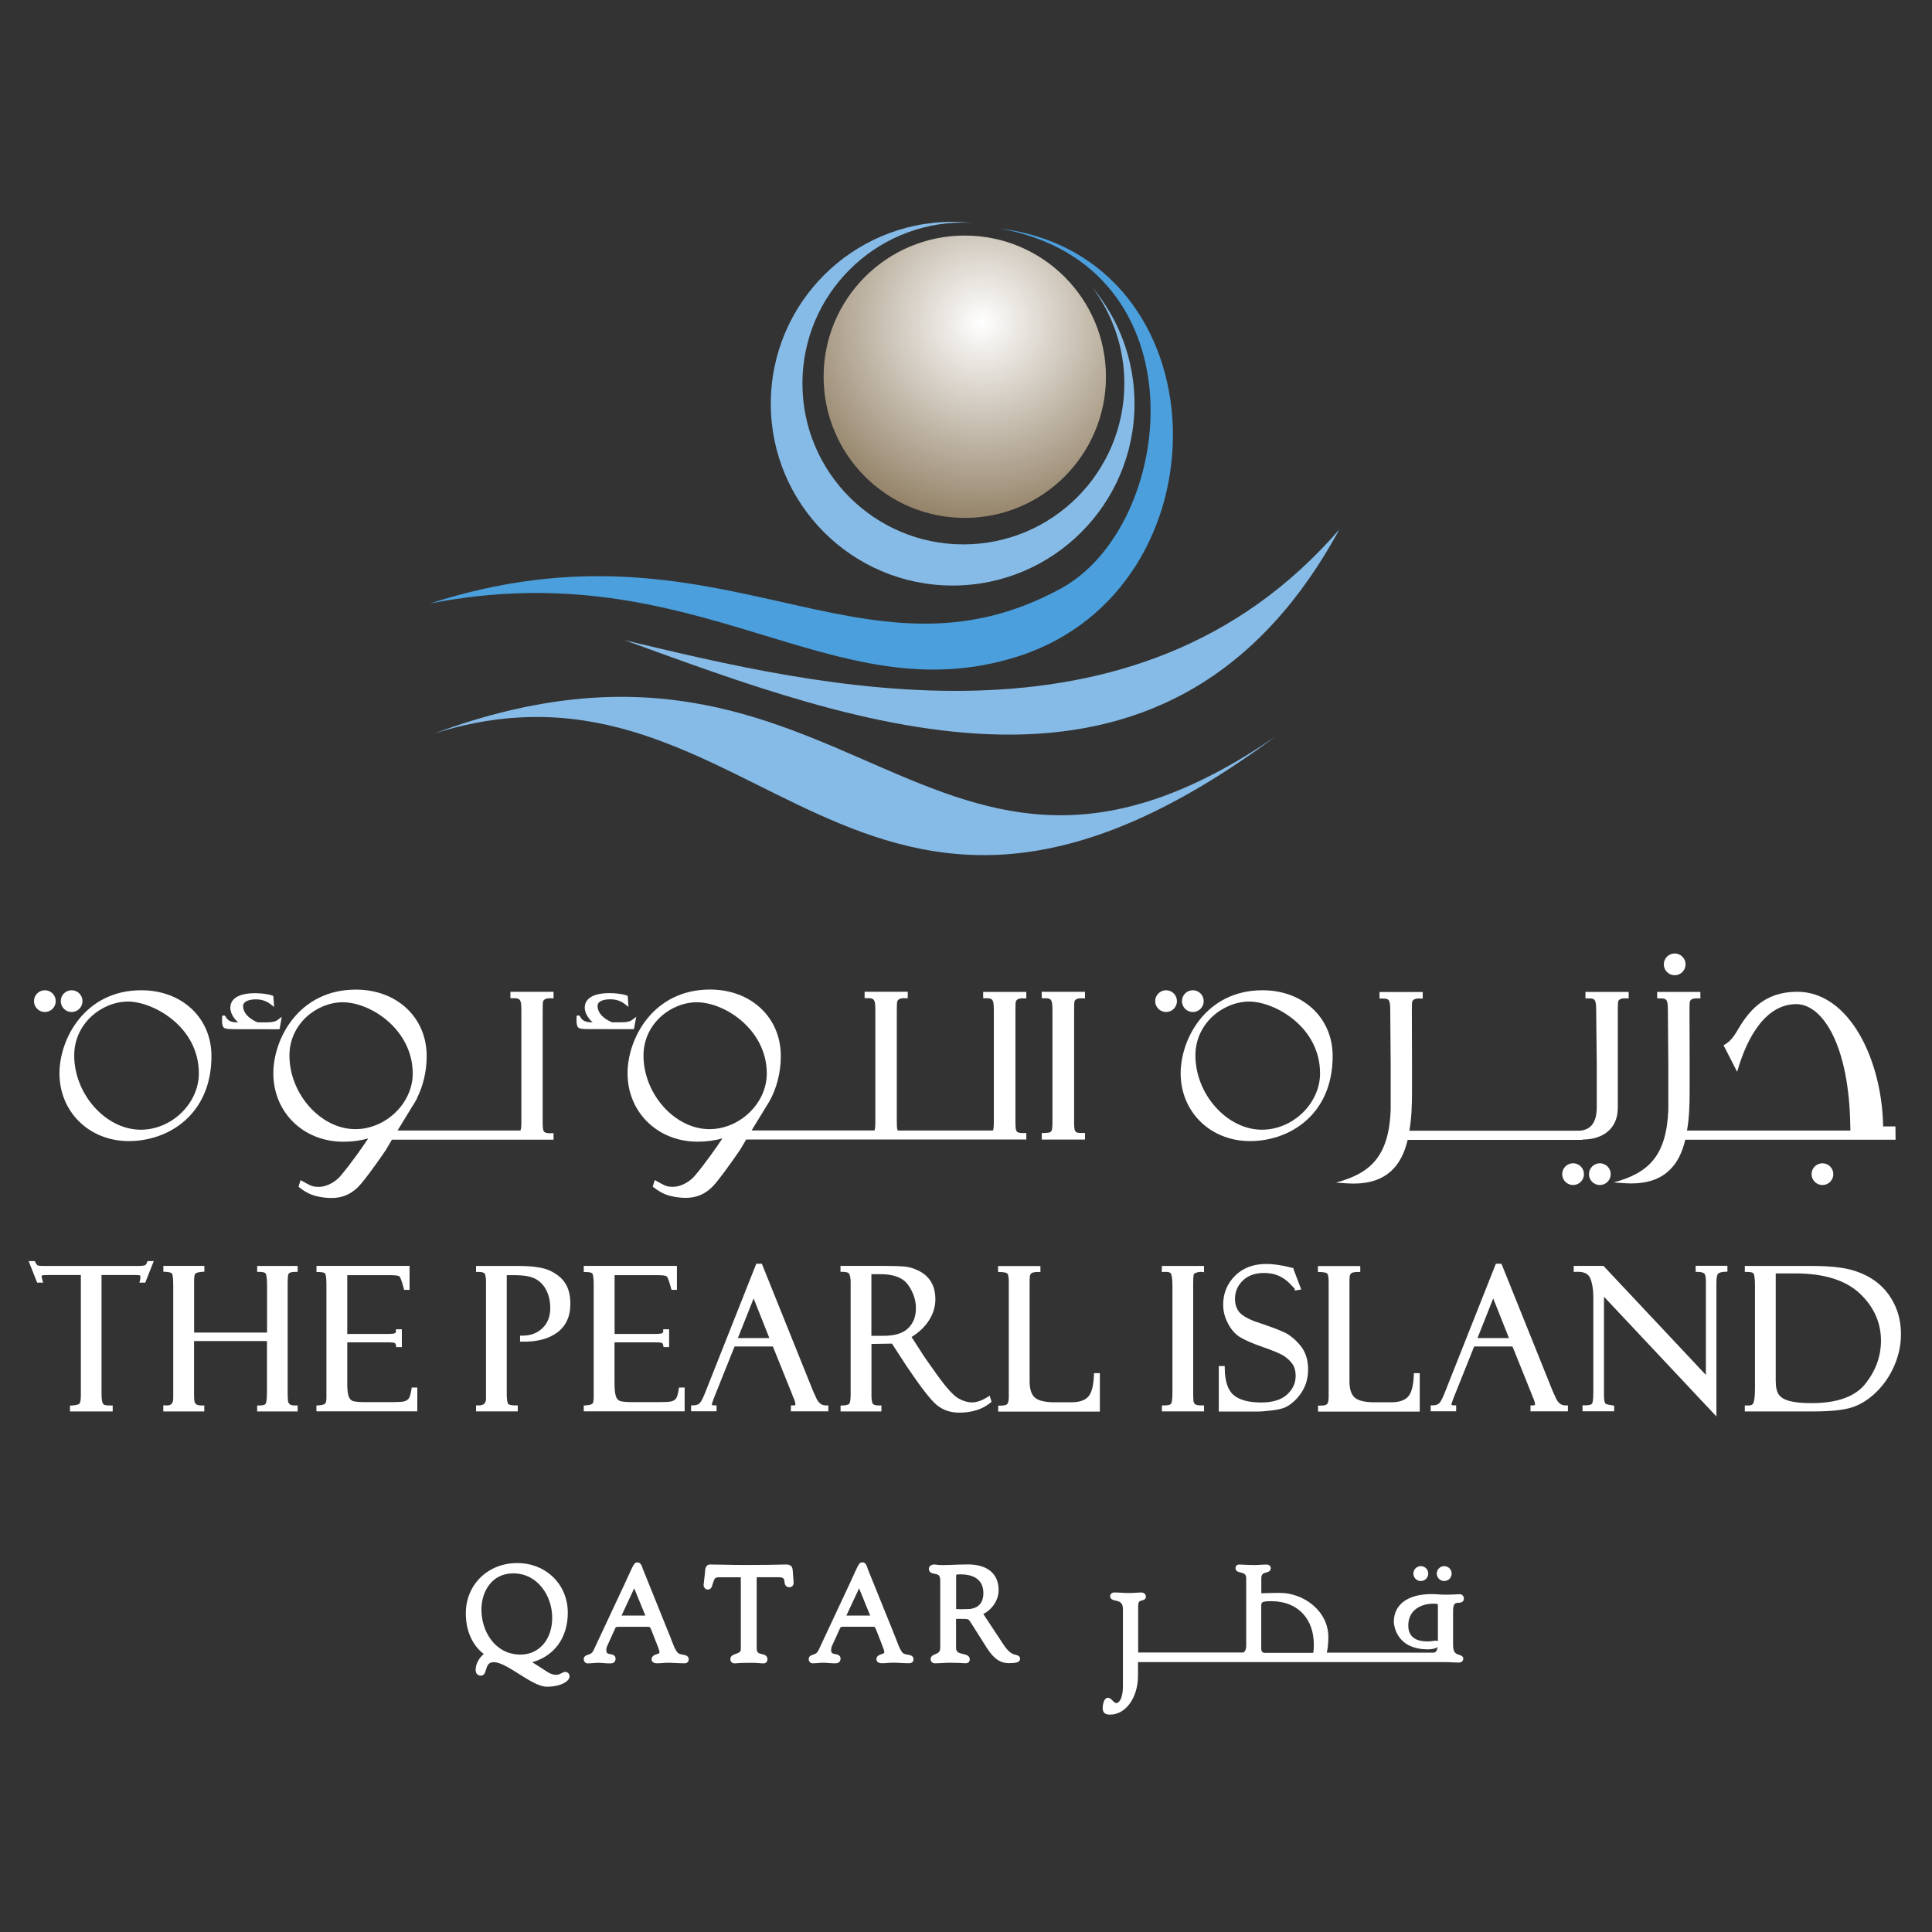 <svg width="200" height="200" viewBox="0 0 200 200" fill="none" xmlns="http://www.w3.org/2000/svg">
<rect x="0" y="0" width="200" height="200" fill="#333333" stroke="none"/>
<g clip-path="url(#clip0_3274_16248)">
<path d="M113.059 29.726C115.148 32.504 116.392 35.956 116.392 39.696C116.392 48.896 108.933 56.355 99.726 56.355C90.533 56.355 83.067 48.896 83.067 39.696C83.067 30.496 90.526 23.037 99.726 23.037C100.044 23.037 100.363 23.067 100.674 23.089C100 23.007 99.318 22.963 98.615 22.963C88.215 22.963 79.793 31.392 79.793 41.792C79.793 52.185 88.222 60.615 98.615 60.615C109.015 60.615 117.444 52.185 117.444 41.792C117.444 37.2 115.792 32.992 113.059 29.726Z" fill="#86BBE7"/>
<path d="M105.392 67.948C127.326 60.933 126.807 26.548 103.489 23.652C124.726 27.482 121.718 54.467 109.807 60.933C89.066 72.193 74.755 52.733 44.503 62.474C72.422 57.022 86.044 74.133 105.392 67.948Z" fill="#4A9FDC"/>
<path d="M138.659 54.792C117.526 79.259 84.57 71.015 64.644 66.267C88.111 74.763 120.77 87.667 138.659 54.792Z" fill="#86BBE7"/>
<path d="M132.014 76.259C95.977 100.97 87.977 59.985 44.911 75.941C78.57 65.319 88.259 108.689 132.014 76.259Z" fill="#86BBE7"/>
<path d="M85.259 39C85.259 47.067 91.799 53.615 99.874 53.615C107.948 53.615 114.488 47.067 114.488 39C114.488 30.926 107.948 24.385 99.874 24.385C91.799 24.378 85.259 30.926 85.259 39Z" fill="url(#paint0_radial_3274_16248)"/>
<path d="M15.207 130.703C15.155 130.866 15.081 130.955 14.992 130.985C14.896 131.015 14.681 131.052 14.23 131.052H4.555C4.067 131.052 3.933 131.007 3.904 131C3.896 130.992 3.807 130.948 3.667 130.681L3.6 130.548H2.963L3.844 132.777H4.467L4.378 132.474C4.318 132.266 4.311 132.177 4.311 132.148C4.311 132.066 4.326 132.044 4.326 132.044C4.355 132.029 4.489 131.992 4.963 131.992H8.37V144.452C8.37 145.059 8.274 145.244 8.23 145.296C8.2 145.333 8.059 145.459 7.467 145.496L7.244 145.511V146.111H11.667V145.496H11.43C11.067 145.496 10.896 145.466 10.815 145.437C10.741 145.407 10.667 145.333 10.615 145.207C10.57 145.096 10.511 144.844 10.511 144.244V131.992H14.081C14.355 131.992 14.467 132.022 14.518 132.044C14.518 132.044 14.533 132.059 14.533 132.118C14.533 132.318 14.518 132.429 14.504 132.489L14.43 132.777H15.037L15.918 130.548H15.259L15.207 130.703Z" fill="white"/>
<path d="M26.63 131.666H26.867C27.222 131.666 27.452 131.733 27.511 131.851C27.57 131.977 27.645 132.274 27.645 132.962V137.948H20.096V132.474C20.096 132.014 20.193 131.874 20.237 131.837C20.296 131.785 20.467 131.688 20.933 131.659L21.156 131.644V131.044H16.911V131.651L17.133 131.659C17.667 131.681 17.785 131.807 17.808 131.844C17.845 131.911 17.933 132.148 17.933 132.992V144.725C17.933 145.022 17.867 145.229 17.741 145.348C17.622 145.459 17.422 145.511 17.156 145.488L16.904 145.474V146.111H21.148V145.496H20.911C20.541 145.496 20.393 145.429 20.341 145.392C20.244 145.318 20.178 145.237 20.148 145.14C20.126 145.074 20.089 144.859 20.089 144.207V138.829H27.637V144.148C27.637 145.081 27.519 145.288 27.489 145.333C27.4 145.437 27.178 145.496 26.859 145.496H26.622V146.111H30.815V145.496H30.578C30.222 145.496 30.089 145.437 30.037 145.399C29.948 145.333 29.882 145.259 29.845 145.155C29.822 145.103 29.778 144.903 29.778 144.162V132.97C29.778 132.199 29.822 131.992 29.845 131.94C29.874 131.851 29.933 131.792 30.022 131.748C30.096 131.711 30.259 131.666 30.578 131.666H30.815V131.051H26.622V131.666H26.63Z" fill="white"/>
<path d="M42.592 143.837C42.489 144.511 42.355 144.733 42.289 144.807C42.163 144.94 42.007 145.029 41.822 145.074C41.681 145.111 41.303 145.148 40.311 145.148H37.741C37.207 145.148 36.815 145.111 36.563 145.044C36.363 144.985 36.215 144.844 36.118 144.614C36.007 144.348 35.948 143.881 35.948 143.237V138.962H40.303C40.696 138.962 40.829 139.014 40.874 139.037C40.926 139.066 40.97 139.14 40.985 139.259L41.022 139.451H41.6V137.607H40.992L40.985 137.829C40.978 137.933 40.941 137.977 40.896 138.007C40.881 138.014 40.763 138.088 40.185 138.088H35.948V132.007H40.526C41.192 132.007 41.333 132.118 41.355 132.14C41.392 132.177 41.533 132.37 41.792 133.348L41.837 133.525H42.4V131.044H32.763V131.681H33C33.378 131.681 33.629 131.748 33.674 131.866C33.726 131.992 33.792 132.281 33.792 132.903V144.681C33.792 145.088 33.711 145.281 33.637 145.325C33.496 145.414 33.274 145.466 32.978 145.481L32.755 145.496V146.103H43.2V143.637H42.615L42.592 143.837Z" fill="white"/>
<path d="M57 131.57C56.289 131.222 55.2 131.052 53.674 131.052H49.281V131.667H49.518C49.97 131.667 50.118 131.77 50.163 131.83C50.215 131.896 50.311 132.111 50.311 132.711V144.785C50.311 145.281 50.074 145.489 49.518 145.489H49.281V146.104H53.6V145.489H53.363C52.859 145.489 52.674 145.4 52.615 145.341C52.607 145.333 52.459 145.2 52.459 144.259V132.007H53.266C54.266 132.007 55.007 132.141 55.481 132.415C55.948 132.681 56.311 133.074 56.57 133.593C56.829 134.118 56.963 134.726 56.963 135.407C56.963 136.274 56.703 136.955 56.163 137.481C55.622 138.007 54.941 138.267 54.074 138.267H53.837V138.881L54.066 138.889C55.57 138.918 56.785 138.6 57.674 137.948C58.585 137.281 59.044 136.281 59.044 134.97C59.044 134.126 58.874 133.422 58.548 132.896C58.229 132.363 57.703 131.918 57 131.57Z" fill="white"/>
<path d="M70.259 143.837C70.156 144.511 70.022 144.733 69.956 144.807C69.83 144.94 69.674 145.029 69.489 145.074C69.348 145.111 68.963 145.148 67.978 145.148H65.407C64.874 145.148 64.481 145.111 64.23 145.044C64.022 144.985 63.882 144.851 63.785 144.614C63.674 144.348 63.615 143.881 63.615 143.237V138.962H67.97C68.363 138.962 68.496 139.014 68.541 139.037C68.593 139.066 68.637 139.14 68.652 139.259L68.689 139.451H69.267V137.607H68.659L68.652 137.829C68.644 137.933 68.608 137.977 68.563 138.007C68.548 138.014 68.43 138.088 67.852 138.088H63.622V132.007H68.2C68.867 132.007 69.007 132.118 69.03 132.14C69.067 132.177 69.207 132.37 69.467 133.348L69.511 133.525H70.074V131.044H60.43V131.681H60.667C61.037 131.681 61.296 131.748 61.341 131.866C61.393 131.992 61.459 132.281 61.459 132.903V144.681C61.459 145.088 61.378 145.281 61.311 145.325C61.17 145.414 60.948 145.466 60.652 145.481L60.43 145.496V146.103H70.874V143.637H70.289L70.259 143.837Z" fill="white"/>
<path d="M84.526 144.785C84.2 144.096 84.155 143.948 84.148 143.948L78.926 130.97L78.867 130.822H78.289L72.941 144.311C72.652 145.029 72.459 145.251 72.37 145.311C72.215 145.422 72.015 145.481 71.778 145.481H71.54V146.096H74.178V145.481H73.941C73.689 145.481 73.689 145.414 73.689 145.392C73.689 145.37 73.704 145.251 73.896 144.748L76.044 139.385H80.007L82.037 144.422L82.059 144.511C82.081 144.585 82.111 144.644 82.148 144.688C82.318 145.103 82.341 145.288 82.341 145.355C82.341 145.422 82.341 145.488 82.111 145.488H81.874V146.103H85.748V145.488H85.511C85.081 145.496 84.755 145.259 84.526 144.785ZM76.385 138.518L78.015 134.414L79.644 138.518H76.385Z" fill="white"/>
<path d="M102.2 144.644C101.607 145 101.081 145.177 100.637 145.177C100.185 145.177 99.704 145.037 99.215 144.762C98.718 144.488 97.993 143.688 97.044 142.377C96.089 141.051 95.489 140.185 95.259 139.785L94.363 138.407C95.104 137.948 95.689 137.4 96.118 136.762C96.585 136.059 96.829 135.303 96.829 134.518C96.829 133.837 96.696 133.244 96.422 132.762C96.148 132.281 95.741 131.888 95.215 131.607C94.696 131.333 94.185 131.17 93.689 131.118C93.215 131.074 92.437 131.044 91.385 131.044H87.007V131.659H87.237C87.459 131.659 87.844 131.696 87.926 131.896C88.015 132.111 88.059 132.4 88.059 132.748V144.34C88.059 144.992 87.978 145.222 87.926 145.303C87.904 145.34 87.778 145.474 87.237 145.496L87.015 145.503V146.111H91.244V145.496H91.007C90.659 145.496 90.422 145.429 90.356 145.318C90.289 145.214 90.215 144.977 90.215 144.474V139.125L92.333 139.088L93.704 141.199L93.748 141.274C95.281 143.555 96.333 144.918 96.963 145.437C97.607 145.97 98.392 146.237 99.289 146.237C100.607 146.237 101.696 145.896 102.526 145.214L102.644 145.118L102.452 144.481L102.2 144.644ZM91.504 138.281H90.207V131.903H91.17C92.526 131.903 93.481 132.274 94 133.007C94.541 133.762 94.815 134.577 94.815 135.422C94.815 136.288 94.555 136.962 94.015 137.496C93.481 138.014 92.637 138.281 91.504 138.281Z" fill="white"/>
<path d="M113.244 142.363C113.2 143.466 113 144.222 112.637 144.6C112.289 144.97 111.711 145.163 110.926 145.163H109.148C108.185 145.163 107.511 145 107.133 144.681C106.77 144.37 106.585 143.807 106.585 143V132.755C106.585 132.192 106.622 132.029 106.637 131.985C106.667 131.911 106.726 131.837 106.829 131.778C106.889 131.741 107.052 131.674 107.467 131.674H107.704V131.059H103.318V131.674L103.548 131.681C104.178 131.696 104.289 131.837 104.304 131.866C104.363 131.97 104.429 132.192 104.429 132.666V144.607C104.429 145.059 104.348 145.252 104.274 145.341C104.237 145.392 104.089 145.511 103.57 145.511H103.333V146.126H113.859V142.148H113.252L113.244 142.363Z" fill="white"/>
<path d="M120.281 131.681L120.526 131.667C120.778 131.652 121.104 131.667 121.207 131.837C121.267 131.933 121.37 132.23 121.37 133.074V144.163C121.37 145.007 121.274 145.252 121.229 145.318C121.207 145.355 121.074 145.489 120.518 145.489H120.281V146.104H124.644V145.489H124.407C123.992 145.489 123.829 145.43 123.77 145.392C123.674 145.333 123.607 145.259 123.578 145.17C123.563 145.133 123.518 144.948 123.518 144.141V132.948C123.518 132.237 123.555 132.007 123.57 131.933C123.6 131.837 123.748 131.778 123.837 131.748C124.037 131.681 124.222 131.652 124.378 131.667L124.637 131.696V131.052H120.274V131.681H120.281Z" fill="white"/>
<path d="M132.911 137.903C132.348 137.644 131.333 137.266 129.822 136.763C129 136.437 128.459 136.088 128.215 135.733C127.97 135.377 127.844 134.948 127.844 134.466C127.844 133.718 128.111 133.096 128.652 132.57C129.185 132.044 129.933 131.777 130.859 131.777C131.415 131.777 131.926 131.874 132.363 132.066C132.807 132.259 133.2 132.54 133.548 132.903C133.793 133.163 133.956 133.333 134.03 133.414V133.6L134.704 133.488L133.911 131.4L133.882 131.251H133.719C133.674 131.229 133.593 131.185 132.711 131.014C130.593 130.6 128.985 130.948 127.859 132.059C127.044 132.866 126.622 133.881 126.622 135.066C126.622 135.718 126.785 136.363 127.104 136.977C127.422 137.6 127.837 138.081 128.319 138.392C128.793 138.696 129.578 139.044 130.726 139.444C131.822 139.822 132.578 140.14 132.956 140.4C133.326 140.651 133.622 140.94 133.83 141.259C134.03 141.57 134.126 141.963 134.126 142.414C134.126 143.177 133.837 143.814 133.237 144.363C132.637 144.911 131.741 145.185 130.563 145.185C129.259 145.185 128.296 144.925 127.696 144.407C127.104 143.903 126.8 142.97 126.785 141.644V141.414H126.17V146.125H130.296C130.511 146.125 130.933 146.088 131.593 146.014C132.267 145.94 132.748 145.829 133.074 145.674C133.393 145.525 133.704 145.296 134.015 145.007C134.319 144.718 134.578 144.4 134.793 144.051C135.007 143.703 135.17 143.333 135.267 142.948C135.363 142.57 135.415 142.17 135.415 141.755C135.415 140.755 135.141 139.918 134.593 139.266C134.052 138.622 133.489 138.17 132.911 137.903Z" fill="white"/>
<path d="M146.356 142.363C146.311 143.466 146.111 144.222 145.748 144.6C145.4 144.97 144.822 145.163 144.037 145.163H142.259C141.296 145.163 140.622 145 140.245 144.681C139.882 144.37 139.696 143.807 139.696 143V132.755C139.696 132.192 139.733 132.029 139.748 131.985C139.778 131.911 139.837 131.837 139.941 131.778C140 131.741 140.163 131.674 140.578 131.674H140.815V131.059H136.43V131.674L136.659 131.681C137.289 131.696 137.4 131.837 137.415 131.866C137.474 131.97 137.541 132.192 137.541 132.666V144.607C137.541 145.059 137.459 145.252 137.385 145.341C137.348 145.392 137.2 145.511 136.682 145.511H136.445V146.126H146.97V142.148H146.363L146.356 142.363Z" fill="white"/>
<path d="M161.089 144.785C160.763 144.096 160.718 143.948 160.711 143.948L155.489 130.97L155.429 130.822H154.852L149.504 144.311C149.215 145.029 149.022 145.251 148.933 145.311C148.778 145.422 148.578 145.481 148.341 145.481H148.104V146.096H150.741V145.481H150.504C150.252 145.481 150.252 145.414 150.252 145.392C150.252 145.37 150.266 145.251 150.459 144.748L152.607 139.385H156.57L158.6 144.422L158.622 144.511C158.644 144.585 158.674 144.644 158.711 144.688C158.881 145.103 158.904 145.288 158.904 145.355C158.904 145.422 158.904 145.488 158.674 145.488H158.437V146.103H162.311V145.488H162.074C161.644 145.496 161.318 145.259 161.089 144.785ZM152.948 138.518L154.578 134.414L156.207 138.518H152.948Z" fill="white"/>
<path d="M175.533 131.666H175.77C176.037 131.666 176.252 131.718 176.407 131.814C176.452 131.844 176.593 131.977 176.593 132.629V142.333L166.059 131.118L165.993 131.044H162.911V131.674L163.156 131.659C163.919 131.622 164.4 131.829 164.6 132.281C164.83 132.8 164.941 133.481 164.941 134.303V144.17C164.941 145.014 164.844 145.251 164.8 145.318C164.77 145.355 164.644 145.481 164.059 145.481H163.822V146.096H167.096V145.511L166.896 145.481C166.378 145.4 166.259 145.348 166.237 145.333C166.193 145.303 166.148 145.229 166.111 145.126C166.082 145.029 166.044 144.829 166.044 144.437V134.237L177.682 146.629V132.755C177.682 132.133 177.793 131.926 177.859 131.851C177.941 131.77 178.133 131.666 178.593 131.651L178.822 131.644V131.037H175.533V131.666Z" fill="white"/>
<path d="M196.126 135.052C195.681 134.126 195.074 133.355 194.318 132.763C193.563 132.17 192.667 131.733 191.652 131.459C190.652 131.185 189.267 131.052 187.555 131.052H180.622V131.667H180.859C181.326 131.667 181.474 131.77 181.526 131.83C181.548 131.859 181.674 132.067 181.674 133.118V143.741C181.674 144.637 181.592 145.037 181.518 145.215C181.467 145.348 181.363 145.496 181.037 145.496H180.622V146.111H187.711C189.504 146.111 190.852 145.97 191.718 145.689C192.6 145.407 193.444 144.874 194.229 144.111C195.015 143.348 195.644 142.43 196.096 141.378C196.555 140.326 196.785 139.237 196.785 138.148C196.792 137.015 196.57 135.978 196.126 135.052ZM193.111 143.237C192.059 144.578 190.178 145.252 187.533 145.252C186.57 145.252 185.807 145.178 185.244 145.03C184.718 144.889 184.348 144.667 184.141 144.37C183.926 144.067 183.822 143.578 183.822 142.911V131.822H185.829C188.807 131.822 191.052 132.518 192.518 133.896C193.978 135.267 194.718 136.918 194.718 138.785C194.718 140.393 194.178 141.889 193.111 143.237Z" fill="white"/>
<path d="M108.104 102.667H107.837V102.933V103.074V103.333C107.837 103.333 108.207 103.341 108.252 103.341C108.889 103.341 108.948 103.57 108.948 104.741V115.978C108.948 117.222 108.926 117.259 108.104 117.289L107.844 117.296V117.555V117.704V117.97H108.111H112.052H112.318V117.704V117.555V117.281L112.044 117.289H111.978C111.215 117.289 111.192 117.155 111.192 115.955V104.615C111.192 104.015 111.207 103.904 111.207 103.896V103.874V103.852C111.207 103.644 111.274 103.518 111.429 103.437C111.592 103.348 111.8 103.341 111.911 103.341C111.963 103.341 112.318 103.348 112.318 103.348V103.081V102.941V102.674H112.052H108.104V102.667Z" fill="white"/>
<path d="M101.77 103.333L102.044 103.341C102.355 103.318 102.57 103.363 102.681 103.474C102.881 103.659 102.881 104.141 102.881 104.741V115.978C102.881 116.474 102.874 116.837 102.793 117.03H92.926C92.837 116.822 92.837 116.444 92.837 115.956V104.615C92.837 104.015 92.852 103.904 92.859 103.852C92.859 103.696 92.904 103.578 92.993 103.496C93.17 103.333 93.511 103.318 93.681 103.333L93.97 103.341V102.667H89.504V103.326L89.778 103.333C90.089 103.311 90.304 103.356 90.415 103.467C90.615 103.652 90.615 104.133 90.615 104.733V115.97C90.615 116.467 90.607 116.83 90.526 117.022H77.807L79.333 114.526C79.43 114.378 79.519 114.23 79.615 114.067C80.407 112.674 80.83 111.03 80.83 109.311C80.83 105.326 77.748 102.437 73.504 102.437C67.615 102.437 64.963 107.504 64.963 111.104C64.963 115.141 68.081 118.185 72.207 118.185C73.111 118.185 73.978 118.074 74.785 117.844C74.281 118.615 72.867 120.637 71.881 121.763C71.563 122.141 70.681 122.859 69.637 122.859C69.141 122.859 68.926 122.763 68.741 122.674C68.519 122.578 68.341 122.474 68.207 122.393C68.148 122.356 68.096 122.326 68.059 122.311L67.778 122.163L67.57 122.844L67.718 122.956C68.178 123.296 68.474 123.474 68.911 123.652C69.326 123.815 70.126 124 71 124C72.244 124 73.252 123.496 74.096 122.467C75.23 121.081 76.607 119.03 76.622 119.015L77.244 117.963H106.244V117.289L105.978 117.296C105.615 117.304 105.385 117.259 105.281 117.156C105.118 116.993 105.118 116.563 105.118 115.963V104.622C105.118 104.022 105.133 103.911 105.133 103.904V103.867C105.133 103.711 105.178 103.593 105.267 103.511C105.444 103.348 105.785 103.333 105.955 103.348L106.244 103.356V102.681H101.778V103.333H101.77ZM73.437 116.889C69.867 116.889 66.615 113.252 66.615 109.267C66.615 105.97 69.467 103.756 72.126 103.756C75.081 103.756 79.378 106.63 79.378 111.133C79.378 114.193 76.6 116.889 73.437 116.889Z" fill="white"/>
<path d="M65.622 106.54L65.645 106.437L65.8 105.592L65.867 105.259L65.593 105.466L65.563 105.489C65.326 105.674 65.119 105.829 64.222 105.829H63.356C62.385 105.415 61.859 104.807 61.859 104.126C61.859 103.992 61.904 103.874 62 103.777C62.215 103.563 62.645 103.444 63.185 103.444C64.008 103.444 64.511 103.785 64.822 104.044L65.059 104.237L65.037 103.933L64.985 103.17L64.978 103.089L64.897 103.059C64.43 102.881 63.645 102.807 63.111 102.807C61.452 102.807 60.533 103.34 60.533 104.318C60.533 104.822 60.852 105.392 61.348 105.829C60.785 105.829 60.326 105.777 60.037 105.215C60.015 105.118 59.889 105.118 59.83 105.118H59.741L59.697 105.2L59.689 105.215V105.237C59.682 105.303 59.682 105.422 59.682 105.511V105.577C59.682 105.837 59.697 106.126 59.808 106.303C59.941 106.518 60.348 106.533 61 106.533L65.504 106.54H65.622Z" fill="white"/>
<path d="M52.859 103.333L53.133 103.341C53.444 103.318 53.659 103.363 53.77 103.474C53.971 103.659 53.971 104.141 53.971 104.741V115.978C53.971 116.474 53.963 116.837 53.882 117.03H41.156L42.674 114.541C42.778 114.392 42.867 114.244 42.963 114.074L43.185 113.681H43.163C43.822 112.37 44.17 110.874 44.17 109.318C44.17 105.333 41.089 102.444 36.837 102.444C30.948 102.444 28.296 107.511 28.296 111.111C28.296 115.148 31.407 118.192 35.541 118.192C36.444 118.192 37.311 118.081 38.119 117.852C37.608 118.63 36.185 120.659 35.215 121.77C34.896 122.148 34.022 122.867 32.971 122.867C32.467 122.867 32.252 122.763 32.074 122.681C31.852 122.585 31.667 122.474 31.533 122.4C31.474 122.37 31.43 122.341 31.393 122.318L31.111 122.17L30.904 122.859L31.052 122.97C31.511 123.318 31.808 123.489 32.245 123.667C32.659 123.83 33.452 124.015 34.333 124.015C35.571 124.015 36.585 123.511 37.43 122.481C38.459 121.23 39.704 119.4 39.948 119.037L40.571 117.978H57.304V117.304L57.037 117.311C56.674 117.326 56.444 117.274 56.341 117.17C56.178 117.007 56.178 116.578 56.178 115.978V104.741C56.178 104.163 56.185 103.941 56.193 103.896V103.859C56.193 103.704 56.237 103.585 56.326 103.504C56.504 103.341 56.844 103.326 57.015 103.341L57.304 103.348V102.674H52.837V103.333H52.859ZM36.785 116.889C33.215 116.889 29.963 113.252 29.963 109.267C29.963 105.97 32.815 103.755 35.474 103.755C38.43 103.755 42.726 106.63 42.726 111.133C42.726 114.192 39.948 116.889 36.785 116.889Z" fill="white"/>
<path d="M28.933 106.541L28.956 106.437L29.111 105.593L29.171 105.259L28.896 105.467L28.867 105.489C28.63 105.674 28.422 105.837 27.526 105.837H26.667C25.697 105.422 25.163 104.815 25.163 104.133C25.163 103.719 25.689 103.452 26.497 103.452C27.311 103.452 27.822 103.793 28.141 104.052L28.378 104.245L28.356 103.941L28.297 103.178L28.289 103.096L28.208 103.067C27.748 102.889 26.963 102.815 26.422 102.815C24.763 102.815 23.845 103.348 23.845 104.326C23.845 104.83 24.156 105.4 24.652 105.837C24.104 105.837 23.63 105.785 23.341 105.222C23.319 105.126 23.193 105.126 23.134 105.126H23.045L23 105.208L22.993 105.222V105.245C22.985 105.311 22.985 105.43 22.985 105.519V105.585C22.985 105.845 23 106.133 23.111 106.311C23.245 106.526 23.652 106.533 24.311 106.541L28.815 106.548L28.933 106.541Z" fill="white"/>
<path d="M14.63 102.511C8.785 102.511 6.156 107.541 6.156 111.111C6.156 115.111 9.245 118.126 13.334 118.126C17.452 118.126 21.889 115.37 21.889 109.326C21.896 105.378 18.837 102.511 14.63 102.511ZM14.571 116.948C10.963 116.948 7.682 113.282 7.682 109.259C7.682 105.926 10.563 103.682 13.259 103.682C15.815 103.682 20.585 106.237 20.585 111.126C20.578 114.23 17.771 116.948 14.571 116.948Z" fill="white"/>
<path d="M7.415 104.763C8.037 104.763 8.541 104.259 8.541 103.637C8.541 103.015 8.037 102.511 7.415 102.511C6.793 102.511 6.289 103.015 6.289 103.637C6.289 104.259 6.793 104.763 7.415 104.763Z" fill="white"/>
<path d="M4.644 102.511C4.022 102.511 3.519 103.015 3.519 103.637C3.519 104.259 4.022 104.763 4.644 104.763C5.267 104.763 5.77 104.259 5.77 103.637C5.77 103.015 5.267 102.511 4.644 102.511Z" fill="white"/>
<path d="M130.696 102.511C124.852 102.511 122.222 107.541 122.222 111.111C122.222 115.111 125.311 118.126 129.4 118.126C133.518 118.126 137.956 115.37 137.956 109.326C137.963 105.378 134.904 102.511 130.696 102.511ZM130.637 116.948C127.03 116.948 123.748 113.282 123.748 109.259C123.748 105.926 126.63 103.682 129.326 103.682C131.881 103.682 136.652 106.237 136.652 111.126C136.644 114.23 133.837 116.948 130.637 116.948Z" fill="white"/>
<path d="M123.481 104.763C124.104 104.763 124.607 104.259 124.607 103.637C124.607 103.015 124.104 102.511 123.481 102.511C122.859 102.511 122.355 103.015 122.355 103.637C122.355 104.259 122.859 104.763 123.481 104.763Z" fill="white"/>
<path d="M120.711 102.511C120.089 102.511 119.585 103.015 119.585 103.637C119.585 104.259 120.089 104.763 120.711 104.763C121.334 104.763 121.837 104.259 121.837 103.637C121.837 103.015 121.334 102.511 120.711 102.511Z" fill="white"/>
<path d="M165.615 120.422C164.992 120.422 164.489 120.926 164.489 121.548C164.489 122.171 164.992 122.674 165.615 122.674C166.237 122.674 166.741 122.171 166.741 121.548C166.741 120.926 166.237 120.422 165.615 120.422Z" fill="white"/>
<path d="M162.845 120.422C162.222 120.422 161.719 120.926 161.719 121.548C161.719 122.171 162.222 122.674 162.845 122.674C163.467 122.674 163.971 122.171 163.971 121.548C163.971 120.926 163.467 120.422 162.845 120.422Z" fill="white"/>
<path d="M196.215 116.607H194.941C194.837 109.822 191.504 102.667 186.044 102.667C182.607 102.667 180.993 104.681 179.793 106.778C179.274 107.622 178.933 107.918 178.422 108.207L179.83 110.955C180.896 107.178 182.889 103.948 185.941 103.948C188.726 103.948 191.437 108.311 191.541 116.607L191.556 117.037H178.311H177.859H174.637C174.867 115.755 174.911 114.37 174.911 113.015V109.504L174.896 104.622C174.896 104.022 174.911 103.911 174.911 103.904V103.881V103.859C174.911 103.652 174.978 103.526 175.133 103.444C175.296 103.355 175.504 103.348 175.615 103.348C175.667 103.348 176.022 103.355 176.022 103.355V103.089V102.948V102.681H175.756H171.815H171.548V102.948V103.089V103.348C171.548 103.348 171.919 103.355 171.963 103.355C172.6 103.355 172.659 103.585 172.659 104.755L172.704 110.229V114.911C172.504 119.637 170.689 121.422 167.044 122.407C167.978 122.481 168.526 122.511 168.852 122.511C172.37 122.511 173.859 120.548 174.459 117.985H177.852H178.304H191.578H191.674H196.23L196.215 116.607Z" fill="white"/>
<path d="M163.83 117.963C165.97 117.963 167.474 116.807 167.474 114.696V110.089V104.622C167.474 104.022 167.489 103.911 167.489 103.903V103.881V103.859C167.489 103.652 167.556 103.526 167.711 103.444C167.874 103.355 168.081 103.348 168.193 103.348C168.244 103.348 168.6 103.355 168.6 103.355V103.089V102.948V102.681H168.333H164.393H164.126V102.948V103.089V103.348C164.126 103.348 164.496 103.355 164.541 103.355C165.178 103.355 165.237 103.585 165.237 104.755L165.296 110.103V114.637C165.296 116.096 164.741 117.029 163.407 117.052H161.844H161.393H158.348H157.896H154.852H152.585H149.57H149.089H145.896C146.126 115.77 146.17 114.385 146.17 113.029V109.518L146.156 104.637C146.156 104.037 146.17 103.926 146.17 103.918V103.896V103.874C146.17 103.666 146.237 103.54 146.393 103.459C146.556 103.37 146.763 103.363 146.874 103.363C146.926 103.363 147.281 103.37 147.281 103.37V103.103V102.963V102.696H147.015H143.074H142.807V102.963V103.103V103.363C142.807 103.363 143.178 103.37 143.222 103.37C143.859 103.37 143.919 103.6 143.919 104.77L143.963 110.244V114.926C143.763 119.652 141.948 121.437 138.304 122.422C139.237 122.496 139.785 122.526 140.111 122.526C143.63 122.526 145.119 120.563 145.719 118H149.089H149.57H152.585H154.852H157.896H158.348H161.393H161.844H163.83V117.963Z" fill="white"/>
<path d="M173.363 100.955C173.985 100.955 174.489 100.452 174.489 99.829C174.489 99.207 173.985 98.704 173.363 98.704C172.741 98.704 172.237 99.207 172.237 99.829C172.237 100.452 172.741 100.955 173.363 100.955Z" fill="white"/>
<path d="M188.659 120.422C188.037 120.422 187.533 120.926 187.533 121.548C187.533 122.171 188.037 122.674 188.659 122.674C189.281 122.674 189.785 122.171 189.785 121.548C189.785 120.926 189.274 120.422 188.659 120.422Z" fill="white"/>
<path d="M58.511 173.074C58.4 173.074 58.304 173.119 58.163 173.193C58.007 173.267 57.792 173.378 57.622 173.378C57.378 173.378 57.074 173.348 56.578 173.022C55.896 172.571 55.43 172.274 55.096 172.074C57.392 171.422 58.778 169.534 58.778 166.948C58.778 164.022 56.526 161.808 53.541 161.808C50.504 161.808 48.222 164.045 48.222 167.008C48.222 168.808 48.889 170.311 50.081 171.222C49.622 171.6 49.237 172.222 49.237 172.867C49.237 173.237 49.444 173.459 49.792 173.459C50.133 173.459 50.23 173.119 50.304 172.867C50.444 172.385 50.578 172.067 51.126 172.067C51.792 172.067 52.785 172.697 53.748 173.304C54.807 173.971 55.815 174.608 56.63 174.608C57.755 174.608 58.489 174.252 58.77 173.948C58.933 173.778 58.963 173.615 58.956 173.534C58.956 173.222 58.726 173.074 58.511 173.074ZM49.837 166.622C49.837 164.815 50.867 162.874 53.133 162.874C55.659 162.874 57.163 165.208 57.163 167.467C57.163 169.711 55.815 171.282 53.881 171.282C51.252 171.282 49.837 168.882 49.837 166.622Z" fill="white"/>
<path d="M70.704 171.296C70.467 171.252 70.215 171.215 70.052 170.963C69.837 170.637 69.689 170.252 69.548 169.874C69.496 169.733 69.445 169.593 69.385 169.452L66.548 162.422L66.533 162.378C66.459 162.141 66.333 161.741 66 161.741C65.681 161.741 65.608 161.911 65.178 162.844C65.059 163.104 64.911 163.43 64.719 163.844L61.459 170.807C61.296 171.163 61.074 171.237 60.874 171.296C60.719 171.348 60.43 171.437 60.43 171.756C60.43 172 60.608 172.193 60.837 172.193C61.022 172.193 61.208 172.178 61.393 172.163C61.57 172.148 61.748 172.133 61.926 172.133C62.111 172.133 62.296 172.148 62.481 172.163C62.681 172.178 62.874 172.193 63.074 172.193H63.133H63.208C63.689 172.193 63.726 171.815 63.726 171.704C63.726 171.333 63.356 171.267 63.185 171.237C62.904 171.185 62.763 171.163 62.763 170.8C62.763 170.674 62.807 170.504 62.837 170.437L63.704 168.526C63.756 168.422 63.807 168.407 64.089 168.407H67.096C67.274 168.407 67.296 168.43 67.43 168.741L67.867 169.867C67.896 169.948 67.933 170.044 67.978 170.141C68.096 170.437 68.274 170.881 68.274 171.059C68.274 171.118 68.245 171.156 67.985 171.244C67.785 171.311 67.452 171.422 67.452 171.77C67.452 171.896 67.511 172.185 68.037 172.185C68.23 172.185 68.422 172.17 68.615 172.156C68.793 172.141 68.97 172.126 69.148 172.126C69.422 172.126 69.704 172.141 69.978 172.156C70.259 172.17 70.548 172.185 70.83 172.185C71.252 172.185 71.296 171.904 71.296 171.778C71.296 171.393 70.911 171.326 70.704 171.296ZM64.341 167.244L65.652 164.422L66.808 167.244H64.341Z" fill="white"/>
<path d="M82.067 162.615C82.044 162.148 81.844 161.956 81.385 161.956C81.318 161.956 81.185 161.956 80.985 161.963C80.415 161.978 79.237 162.007 77.385 162.007C76.4 162.007 75.637 161.993 74.963 161.978C74.437 161.963 73.97 161.956 73.504 161.956C73.022 161.956 72.993 162.511 72.985 162.696V162.756L72.837 164.067C72.837 164.311 73.007 164.548 73.259 164.548C73.629 164.548 73.711 164.207 73.741 164.081L73.755 164.03L73.785 163.941C74 163.289 74 163.281 74.607 163.281H76.689C76.696 163.333 76.696 163.422 76.689 163.556V163.63V170.726C76.689 171 76.518 171.089 76.155 171.215C75.926 171.296 75.607 171.407 75.607 171.733C75.607 172.022 75.778 172.193 76.059 172.193C76.081 172.193 76.111 172.193 76.155 172.185C76.304 172.17 76.704 172.133 77.933 172.133C78.133 172.133 78.326 172.148 78.518 172.163C78.704 172.178 78.881 172.193 79.044 172.193C79.192 172.193 79.281 172.126 79.333 172.074C79.452 171.956 79.444 171.8 79.444 171.748C79.444 171.363 79.074 171.274 78.867 171.23C78.548 171.156 78.333 171.111 78.333 170.622V163.659V163.459C78.333 163.393 78.333 163.326 78.333 163.274C78.348 163.274 78.363 163.274 78.378 163.274H78.466H78.593H80.548C81.163 163.274 81.178 163.452 81.207 163.726C81.222 163.904 81.259 164.311 81.711 164.311C81.881 164.311 81.985 164.237 82.037 164.178C82.178 164.03 82.155 163.83 82.148 163.704L82.067 162.615Z" fill="white"/>
<path d="M93.985 171.296C93.74 171.252 93.489 171.215 93.333 170.963C93.118 170.63 92.97 170.237 92.829 169.852C92.778 169.719 92.726 169.578 92.674 169.452L89.829 162.415L89.822 162.385C89.748 162.141 89.629 161.733 89.289 161.733C88.97 161.733 88.896 161.896 88.474 162.815C88.355 163.074 88.2 163.407 88.007 163.837L84.748 170.8C84.585 171.156 84.363 171.23 84.163 171.289C84.007 171.341 83.718 171.43 83.718 171.748C83.718 171.993 83.896 172.185 84.126 172.185C84.311 172.185 84.496 172.17 84.681 172.156C84.859 172.141 85.037 172.126 85.215 172.126C85.4 172.126 85.585 172.141 85.77 172.156C85.97 172.17 86.163 172.185 86.363 172.185H86.422H86.496C86.963 172.185 87.015 171.845 87.015 171.696C87.015 171.326 86.644 171.259 86.466 171.23C86.185 171.178 86.037 171.156 86.037 170.793C86.037 170.667 86.081 170.504 86.111 170.422L86.978 168.519C87.029 168.415 87.081 168.4 87.363 168.4H90.37C90.548 168.4 90.57 168.415 90.703 168.726L91.148 169.859C91.177 169.948 91.222 170.052 91.266 170.17C91.377 170.452 91.548 170.882 91.548 171.052C91.548 171.111 91.518 171.148 91.259 171.237C91.059 171.304 90.726 171.415 90.726 171.763C90.726 171.889 90.785 172.178 91.311 172.178C91.503 172.178 91.696 172.163 91.881 172.148C92.059 172.133 92.229 172.119 92.407 172.119C92.681 172.119 92.963 172.133 93.237 172.148C93.518 172.163 93.807 172.178 94.089 172.178C94.518 172.178 94.563 171.896 94.563 171.77C94.578 171.393 94.192 171.326 93.985 171.296ZM87.615 167.245L88.933 164.422L90.081 167.245H87.615Z" fill="white"/>
<path d="M105.155 171.311C104.918 171.259 104.481 171.163 103.896 170.267L101.792 167.082C102.755 166.578 103.377 165.615 103.377 164.6C103.377 162.919 102.215 161.948 100.192 161.948C100.066 161.948 99.97 161.956 99.911 161.956H99.859C99.511 161.956 99.141 161.97 98.77 161.985C98.385 162 97.985 162.015 97.585 162.015C97.17 162.015 97.044 161.993 96.955 161.978C96.881 161.963 96.822 161.956 96.711 161.956C96.4 161.956 96.155 162.148 96.155 162.4C96.155 162.808 96.54 162.882 96.755 162.919C97.089 162.985 97.333 163.03 97.333 163.615V170.563C97.333 171.03 97.089 171.133 96.814 171.245C96.622 171.319 96.341 171.437 96.341 171.748C96.341 171.993 96.526 172.185 96.755 172.185C97.022 172.185 97.281 172.17 97.548 172.156C97.8 172.141 98.059 172.126 98.311 172.126C99.155 172.126 99.54 172.156 99.726 172.17C99.8 172.178 99.852 172.178 99.881 172.178H99.963C100.281 172.178 100.392 171.963 100.392 171.785C100.392 171.378 99.992 171.289 99.696 171.222C99.244 171.119 98.97 171.037 98.97 170.57V167.689C98.97 167.667 98.97 167.645 98.97 167.615C98.97 167.607 98.97 167.6 98.97 167.593C98.985 167.593 99.014 167.585 99.044 167.585H99.274H99.452C100.259 167.585 100.259 167.585 100.489 167.963C100.526 168.03 100.57 168.096 100.629 168.178L102.14 170.563C102.6 171.245 103.215 172.17 104.429 172.17C105.148 172.17 105.6 172.096 105.6 171.719C105.592 171.408 105.303 171.341 105.155 171.311ZM100.178 166.57C100.066 166.57 99.955 166.57 99.837 166.578C99.718 166.578 99.607 166.585 99.496 166.585C99.2 166.585 99.052 166.57 98.978 166.556V163.2C98.978 162.978 98.978 162.978 99.355 162.978H99.415H99.474C100.34 162.978 101.8 163.23 101.8 164.926C101.792 166.415 100.659 166.57 100.178 166.57Z" fill="white"/>
<path d="M147.081 163.667C147.504 163.667 147.852 163.326 147.852 162.896C147.852 162.467 147.504 162.126 147.081 162.126C146.659 162.126 146.311 162.474 146.311 162.896C146.311 163.319 146.652 163.667 147.081 163.667Z" fill="white"/>
<path d="M149.504 163.667C149.926 163.667 150.274 163.326 150.274 162.896C150.274 162.467 149.926 162.126 149.504 162.126C149.082 162.126 148.733 162.474 148.733 162.896C148.733 163.319 149.082 163.667 149.504 163.667Z" fill="white"/>
<path d="M151.037 171.304C150.748 171.215 150.422 171.118 150.422 170.289V166.77C150.422 165.948 150.681 165.933 150.985 165.918C151.148 165.911 151.541 165.889 151.541 165.481C151.541 165.222 151.355 165.03 151.111 165.03C151.074 165.03 151.007 165.037 150.903 165.037C150.666 165.052 150.281 165.081 149.718 165.081C149.385 165.081 149.163 165.067 148.948 165.052C148.726 165.037 148.503 165.022 148.17 165.022C145.741 165.022 144.289 166.096 144.289 167.889C144.289 167.918 144.326 170.741 147.837 170.741C147.844 170.741 148.496 170.741 148.822 170.504C148.741 171.074 148.511 171.081 148.333 171.081C148.296 171.081 148.259 171.081 148.252 171.081H137.355C137.459 170.57 137.511 170.03 137.511 169.474C137.511 166.733 134.918 164.896 132.496 164.896C131.815 164.896 131.229 164.911 130.689 164.933H130.57V163.385C130.57 162.926 130.792 162.867 131.074 162.785C131.252 162.741 131.548 162.659 131.548 162.348C131.548 161.963 131.178 161.963 131.044 161.963C130.829 161.963 130.615 161.978 130.4 161.993C129.948 162.022 129.496 162.015 129.044 161.993C128.792 161.978 128.541 161.963 128.281 161.963C128.141 161.963 127.903 162.015 127.903 162.355C127.903 162.659 128.207 162.733 128.407 162.778C128.778 162.867 129 162.955 129.007 163.37V170.326C129.007 170.874 128.815 171.015 128.696 171.067H117.822V166.267C117.822 165.77 117.992 165.733 118.207 165.681C118.341 165.652 118.622 165.585 118.622 165.289C118.622 165.089 118.489 164.852 118.118 164.852C117.985 164.852 117.852 164.859 117.689 164.874C117.474 164.889 117.215 164.911 116.844 164.911C116.541 164.911 116.318 164.896 116.104 164.881C115.881 164.867 115.666 164.852 115.378 164.852C115.044 164.852 114.926 165.059 114.926 165.244C114.926 165.57 115.244 165.637 115.474 165.689C115.866 165.778 116.244 165.867 116.244 166.555V174.578C116.244 175.593 115.955 176.304 115.541 176.304C115.422 176.304 115.274 176.155 115.163 176.037C115.022 175.896 114.889 175.755 114.696 175.755C114.185 175.755 114.148 176.755 114.148 176.763C114.148 177.296 114.363 177.496 114.926 177.496C116.541 177.496 117.807 175.726 117.807 173.467V172.059H149.392H149.481H149.533C149.881 172.059 150.178 172.074 150.437 172.089C150.644 172.096 150.837 172.111 151.015 172.111C151.237 172.111 151.481 171.97 151.481 171.704C151.481 171.444 151.207 171.355 151.037 171.304ZM135.948 171.104H130.829C130.637 171.022 130.563 170.911 130.563 170.704V166.363C130.563 165.844 130.563 165.755 131.659 165.755C134.304 165.77 136.007 167.533 136.007 170.252C136.015 170.533 135.992 170.807 135.948 171.104ZM148.852 169.896C148.755 169.837 148.689 169.815 148.429 169.859C148.281 169.881 148.059 169.918 147.741 169.918C146.852 169.918 145.785 169.637 145.785 168.281C145.785 166.607 147.178 166.015 148.37 166.015C148.852 166.015 148.852 166.037 148.852 166.178V169.896Z" fill="white"/>
</g>
<defs>
<radialGradient id="paint0_radial_3274_16248" cx="0" cy="0" r="1" gradientUnits="userSpaceOnUse" gradientTransform="translate(101.644 33.417) scale(24.117 24.117)">
<stop stop-color="white"/>
<stop offset="1" stop-color="#816D4E"/>
</radialGradient>
<clipPath id="clip0_3274_16248">
<rect width="193.83" height="154.578" fill="white" transform="translate(2.963 22.963)"/>
</clipPath>
</defs>
</svg>
